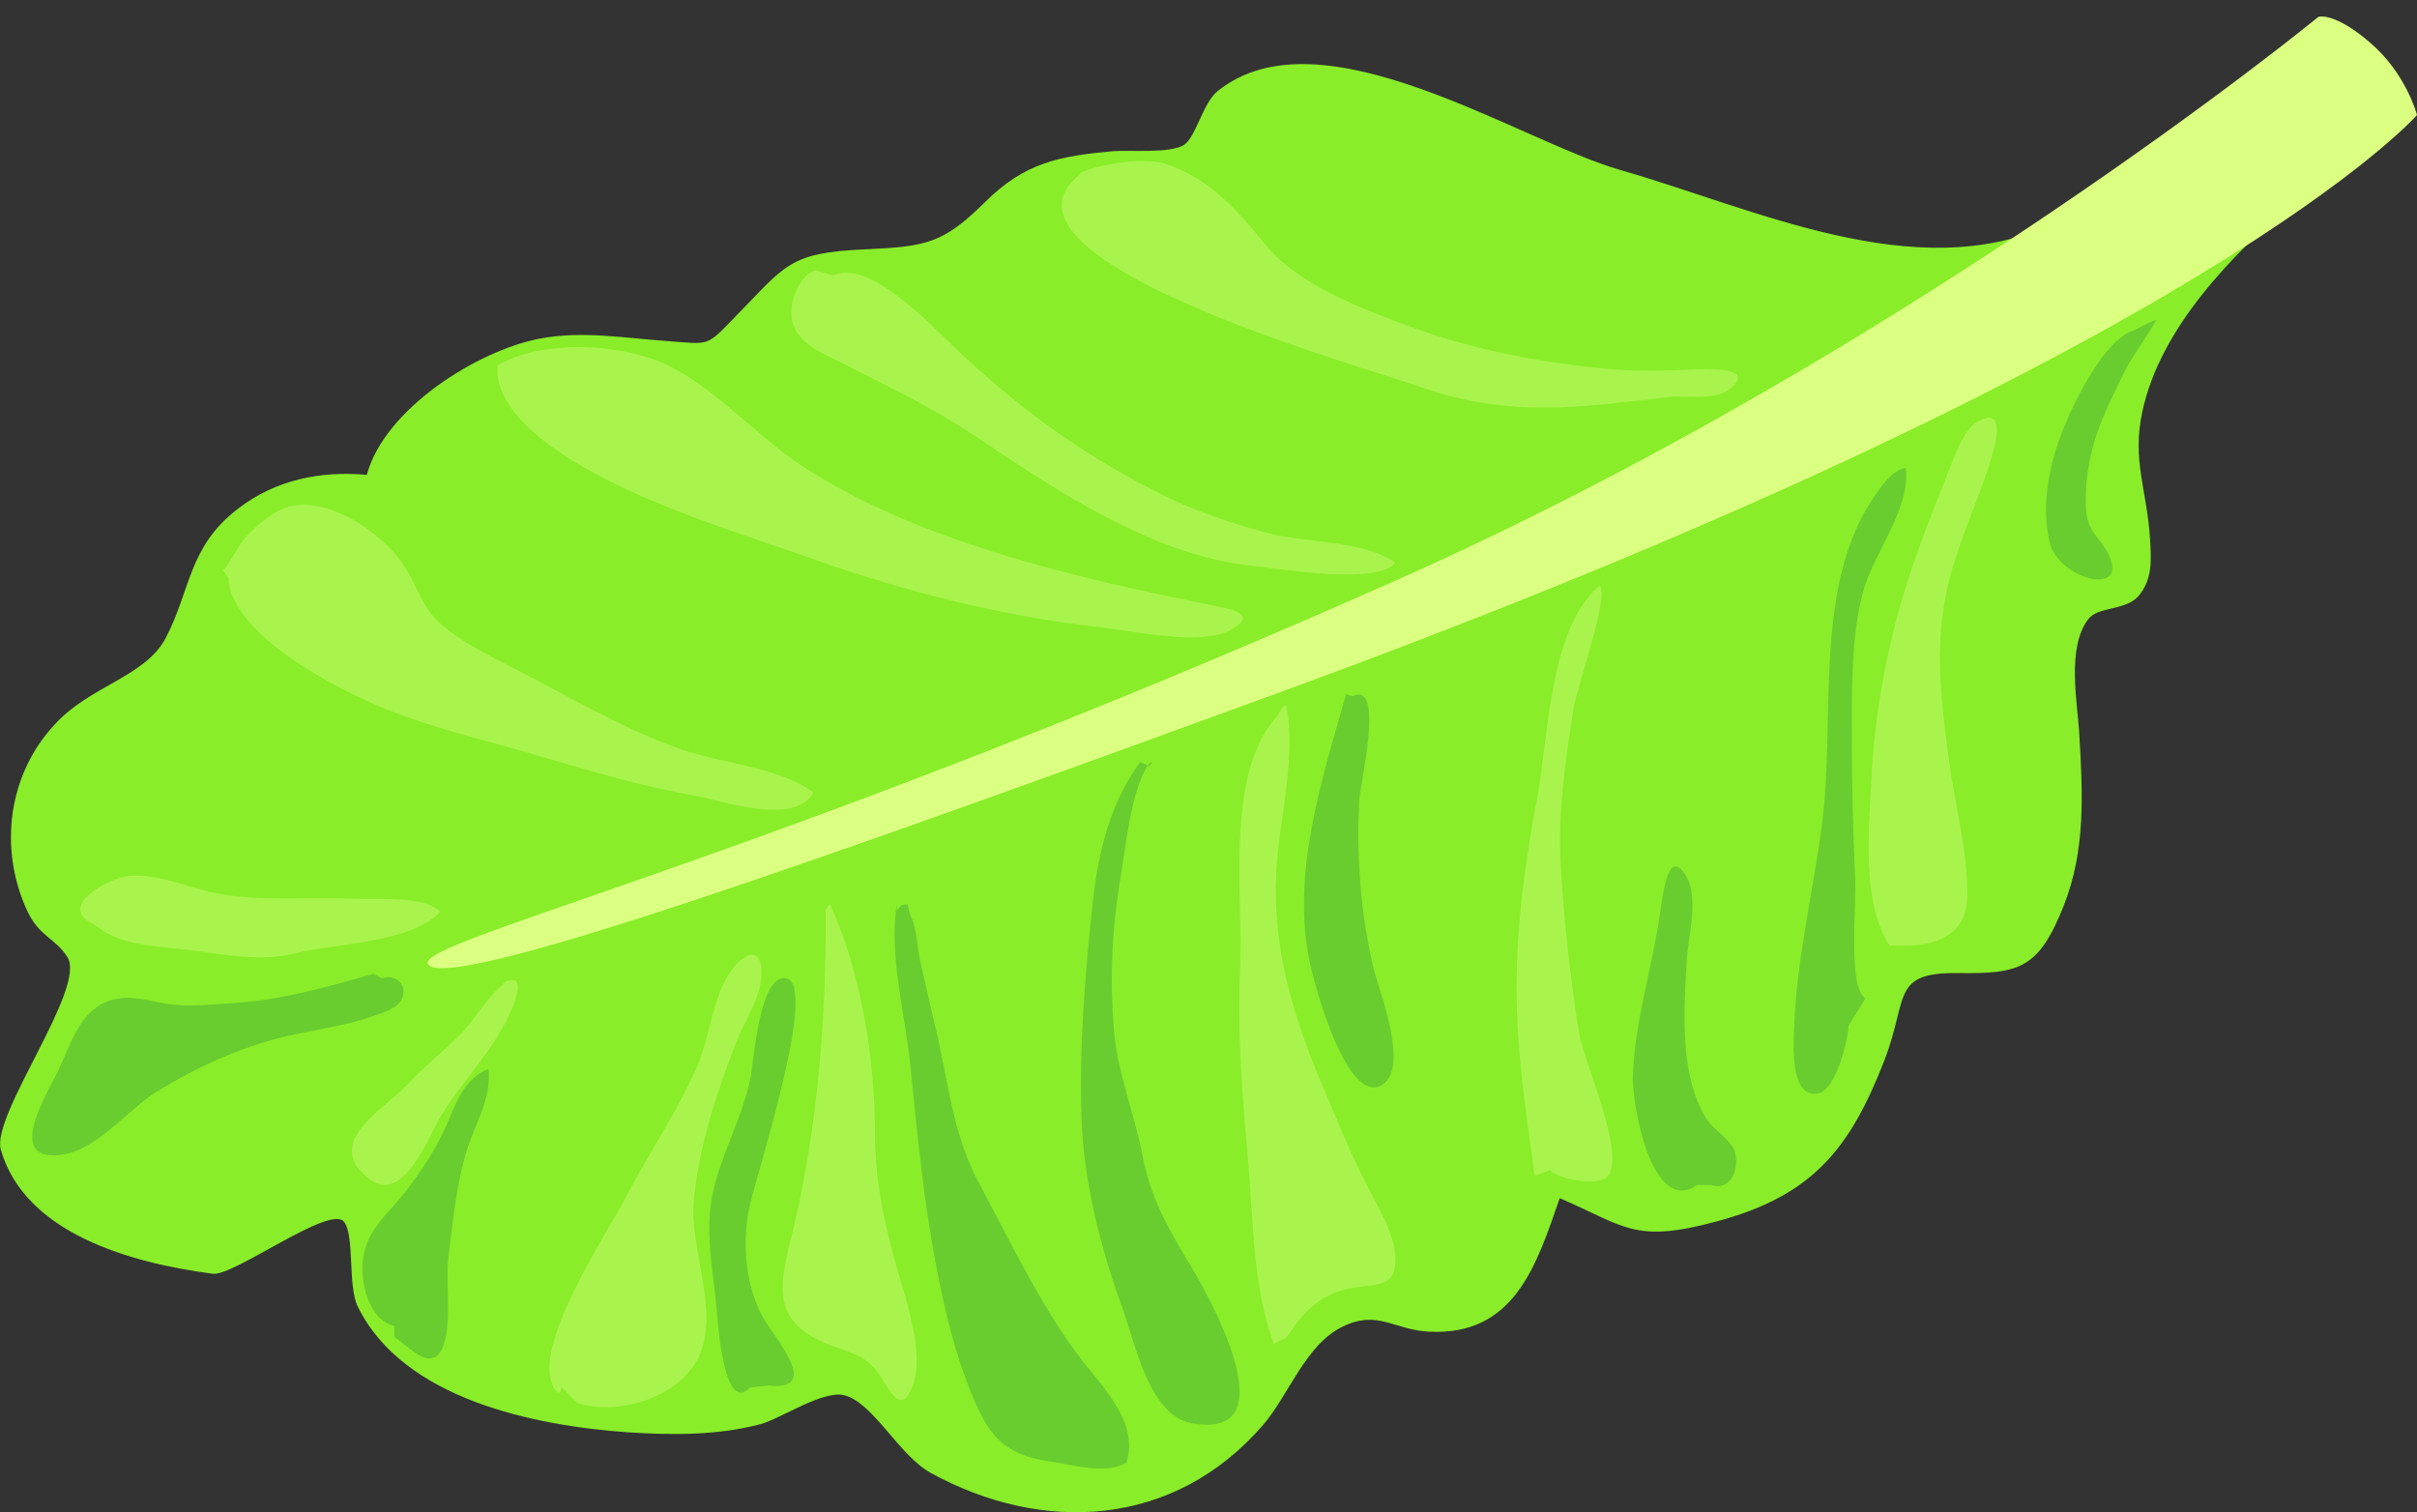 <?xml version="1.0" encoding="utf-8"?>
<!-- Generator: Adobe Illustrator 26.0.1, SVG Export Plug-In . SVG Version: 6.00 Build 0)  -->
<svg version="1.1" id="Layer_1" xmlns="http://www.w3.org/2000/svg" xmlns:xlink="http://www.w3.org/1999/xlink" x="0px" y="0px"
	 viewBox="0 0 588.4 368.1" style="enable-background:new 0 0 588.4 368.1;" xml:space="preserve">
<rect x="0" y="0" width="588.4" height="368.1" fill="#333333" stroke="none"/>
<style type="text/css">
	.st0{fill:#89ED29;}
	.st1{fill:#DBFF81;}
	.st2{opacity:0.4;fill:#DBFF81;enable-background:new    ;}
	.st3{fill:#69CC2F;}
</style>
<g>
	<path class="st0" d="M568.5,5.4c-12.1,7.6-69.3,49.3-69.3,49.3c-33,15.1-72.2-4-104.7-13.3c-24.8-7.1-73-39.5-98.1-19.2
		c-3.6,2.9-5.3,11.3-8.2,13.1c-3.4,2.1-12.9,1.2-17.2,1.5c-13.2,1.2-21.5,2.8-31.1,12.3c-10.3,10.2-14.3,10.9-29.2,11.6
		c-18.8,0.8-19.4,3.9-31.7,16.4c-7.3,7.5-6,6.7-17,5.9c-9.9-0.7-20.3-2.5-30.4-0.6c-15.2,2.8-38,17.1-42.3,33.2
		c-11.3-1-22.2,1.2-31.3,8.2c-12.2,9.3-11.5,19.8-17.7,31.6c-5,9.4-18.5,11.6-27,21C2,188.5-0.4,206.5,6.6,221.7
		c3,6.4,6.8,6.6,9.8,11.3c4.8,7.5-18.6,38.4-16.2,46.9C6,300,31.1,307.4,51.8,310.1c5,0.7,28.4-16.8,31.9-12.7
		c2.7,3.2,0.9,15.7,3.4,20.7c11.1,22.6,43.1,29,65.7,30.6c10.7,0.7,21.9,0.8,32.4-2c4.8-1.3,15.3-8.4,20.4-7
		c7.1,1.9,13.2,14.6,21,18.9c27.2,14.9,59.2,13.4,80.9-11.7c6.2-7.2,10.3-19.5,19.3-23.9c8.6-4.2,12.3,0.7,21,1.2
		c20.8,1.1,26.2-16,31.9-32.5c16.1,6.9,18.1,11.2,38.8,5.5c23-6.3,32-17.8,40.3-39.2c5.8-15.1,1.5-21.3,17.9-21.1
		c14.9,0.2,19.6-1,25.7-16.4c5.4-13.6,4.6-27.5,3.8-41.6c-0.4-7.6-3.2-21.2,2.2-28.2c2.4-3.1,9.1-2,12.2-5.6c3.5-4.1,3.1-8.9,2.8-14
		c-0.7-11.6-4.4-18.9-1.9-30.7c4.3-20.5,21.7-38.2,37.6-52c6.1-5.4,23.8-12.8,24.4-21.8C583.8,20.3,572.3,9.2,568.5,5.4z"/>
	<path class="st1" d="M564.4,4.1c0,0-99.5,81.7-224.8,137.3c-157.4,69.9-243.7,88.8-234.9,93.8s99.9-27.6,205.9-66.3
		C538,85.9,588.4,28,588.4,28s-2.6-10.1-11.4-17.6C568.2,2.8,564.4,4.1,564.4,4.1z"/>
	<g>
		<path class="st2" d="M123,239l-1.3,1.3c-3.7,3.3-6.4,8.4-10.1,12c-4.2,4.1-8.7,7.7-12.7,12c-5.9,6.1-20.1,13.8-9.3,22.5
			c8.7,7,14.4-9.9,18.4-16.2c5.2-8,13.2-16.4,16.7-25.2C125.7,242.8,127.8,237,123,239z"/>
		<path class="st2" d="M213,275.7c0-18.3-3.5-39.2-10.9-55.5c-0.7,0.2-0.5,0.7-1.1,1.2c0.2,27.2-2.1,55.1-8.7,81.2
			c-2.8,11.3-3.6,18.8,7.9,24.1c4.2,1.9,9.2,2.5,12.6,6.3c3.3,3.7,6.4,13.3,9.6,3.7c2.5-7.4-1.8-20.1-3.8-27.1
			C215.3,297.8,213,288,213,275.7z"/>
		<path class="st2" d="M178.4,235.8c-5,6.4-5.6,17.2-9,24.6c-5.1,11.2-12,21.2-17.6,32.1c-4.1,7.9-24.3,38-16.1,46.5
			c1.2,0.1,0.6-0.8,1.1-1.2l3.8,3.8c9.9,3.1,24.8-1.3,29.5-11.3c5.2-11.1-2.3-26.1-1.2-38c1.2-13,5.5-26,10.2-38.3
			c1.9-4.9,5.7-10.4,6.2-15.7C186,231.3,182.4,230.7,178.4,235.8z"/>
		<path class="st2" d="M322,264.4c-7.2-16.8-12.3-33.7-11.3-52.3c0.7-12.8,5-28,2.4-40.4c-1.6,0.7-1.3,1.6-2.6,3.1
			c-12.3,14.3-7.8,43.2-8.6,61.2c-0.7,15.4,0.5,30.8,1.9,46c1.4,15.5,1,30.5,6.3,45.2l2.5-1.3c1-0.3,2-2.7,3.6-4.5
			c4.1-4.9,8-7.1,14-8c5.6-0.9,9.6-0.1,9.5-7.1c-0.1-5.7-4.3-12.6-6.8-17.5C328.7,280.8,325.5,272.6,322,264.4z"/>
		<path class="st2" d="M379.9,209.4c-0.6-12.3,1.3-25.2,3.2-37.1c0.8-4.9,8.8-27.6,6.3-29.7C377,153,377,179.9,374.1,194.9
			c-2.8,14.9-4.9,30.1-4.9,45.5c0,16,2.3,30.5,4.4,45.8l3.8-1.3c1.4,2,12.4,4.4,14.3,1.1c3.7-6.2-6.4-28.2-7.4-35.1
			C382.2,237.2,380.6,223.4,379.9,209.4z"/>
		<path class="st2" d="M485.1,110.5c1.3-4.5,2.4-11.6-3.9-7.7c-3.3,2-5.6,8.8-6.9,12.1c-3.9,9.7-7.7,19.4-10.7,29.1
			c-4.4,14.6-7.3,30.3-8,45.4c-0.6,12.4-2.5,30.1,4.4,40.8h3.8c6.9,0.2,14.8-2.5,15.1-11.3c0.4-10.4-3-23-4.4-33.5
			c-1.6-12-3.3-24.8-1.4-37C475,134.8,481.3,123.4,485.1,110.5z"/>
		<path class="st2" d="M85.3,218.8C74,218.3,62,219.7,51,217.1c-6.6-1.6-13.1-4.5-20-3.8c-3.7,0.4-15.4,6.1-10.1,10.6l3.1,1.9
			c5.8,4.6,15.2,4.6,22.2,5.5c8.4,1.1,17.5,2.9,25.7,0.8c9.7-2.5,27.8-2.4,35.3-10.1C103.4,217.9,91,219.1,85.3,218.8z"/>
		<path class="st2" d="M198,193c-7.3-6-23-7.3-32.3-10.6c-14.1-5-26.3-12.3-39.4-19.1c-6.4-3.3-13.5-6.6-18.9-11.3
			c-4.6-4-5.6-8.8-8.8-13.9c-5.2-8.3-19.5-18.2-29.6-14.3c-3.1,1.2-6.7,4.3-9,6.8c-2,2.1-4.8,7.9-5.7,8.2l1.3,1.9
			C56.2,154,80,166.5,90.1,171c13.4,6,28.3,9.2,42.4,13.4c12.2,3.6,24.1,7.1,36.5,9.3C176,194.9,193.3,201.2,198,193z"/>
		<path class="st2" d="M294.3,147.2c-6.4-1.3-12.8-2.6-19.4-4.1c-26.7-6-57.4-14.8-80.3-30.1c-11.2-7.5-20.9-19.1-33.2-24.6
			c-11.4-5-29.9-5.6-40.3,0.6v2c1.1,13.2,22.7,24.2,32.9,28.8c14.2,6.5,29.8,11.3,44.5,16.5c22.4,7.9,46,13.8,69.3,16.4
			c7.9,0.9,24.4,4.6,31.5,0.8C307,149.4,299.2,148.2,294.3,147.2z"/>
		<path class="st2" d="M281,119.5c-18.6-9.6-33.3-20.4-48.5-34.8c-5.8-5.5-21.1-21.9-29.6-17.6l-4.4-1.3c-4,1.4-6.5,7.8-5.7,12
			c1.1,5.6,6.6,7.8,11.4,10.2c11.4,5.8,22.7,11.1,33.4,18.3c19.5,13.1,43,28.8,66.8,31.4c6.8,0.7,31,4.9,35.3-0.7
			c-7.3-5.3-21.3-4.9-30.2-7C299.5,127.4,290.4,124.3,281,119.5z"/>
		<path class="st2" d="M413.4,89.9c-6.9,0.3-13.8,0.6-20.8,0c-15.7-1.3-33.7-4.6-48.5-10.1c-11.8-4.3-28-10.3-36.1-20.3
			c-6.5-8.1-13.6-16-23.9-19.5c-5.5-1.9-15.8-0.1-20.8,1.9l-2.5,2.5c-18,20.5,73.8,45.7,85,49.8c14.1,5.1,28.1,5.8,42.8,4.4
			c5.7-0.6,11.4-1.1,17-1.9c4-0.5,11.7,0.8,15.1-1.7C427.7,89.8,417.6,89.7,413.4,89.9z"/>
	</g>
	<g>
		<path class="st3" d="M108.7,273.9c-2.6,5.9-5.9,10.9-9.9,16.1c-4.1,5.3-9.4,9.2-10.4,16.3c-0.8,5.8,1.3,15,7.6,16.5v2.7
			c3.7,2.4,9.6,9.5,12.1,1.6c1.9-5.9,0.3-15.2,1.1-21.4c1.1-8.7,1.9-17.5,4.5-25.8c2.1-6.7,6-12.5,5.2-19.7
			C113,262.6,111,268.6,108.7,273.9z"/>
		<path class="st3" d="M238.2,287.8c-6.5-12.2-7.4-25.2-10.6-38.2c-1.2-5-2.2-9.8-3.4-14.7c-0.8-3.3-1-9.2-2.6-12.1
			c-0.2-0.4-0.5-2-0.6-2.6c-1.5-0.2-1.9,0.5-2.7,1.5v-1.6c-1.9,13,2,26.2,3.3,39.1c1.7,16.7,3.3,33.6,6.5,50
			c2,10.2,4.4,20.2,8.2,29.6c4.1,10.2,7.8,15.3,18.8,16.9c5.5,0.8,14.1,3.4,19.1,0.4c3.4-10.3-6.8-19.3-12.5-27.2
			C252.8,316.7,245.4,301.3,238.2,287.8z"/>
		<path class="st3" d="M330.9,194.8c0.2-3.8,6.3-29.2-1.6-25.3l-1.6-0.5c-5.8,20.5-13.5,43.7-8.8,65.5c1.1,5.3,9.1,34.9,17.6,29.6
			c6.8-4.3-1-23.4-2.2-28.7C331.2,222.2,330.2,208.5,330.9,194.8z"/>
		<path class="st3" d="M97.9,243c1.3-3.2-1.6-6-4.8-4.8l-2.2-1.1c-10.9,3.1-22.5,6.4-34,7.1c-4.9,0.3-9.8,0.9-14.7,0.4
			c-4.2-0.4-8.8-2.2-13.3-1.5c-9.6,1.4-11.6,11.6-15.5,19.1c-3,5.8-12.2,21.7,2.8,18.7c7.8-1.6,15.6-11.3,22.2-15.3
			c9.5-5.8,20-10.6,30.8-13.2c7.2-1.7,14.8-2.6,21.8-5.1C93,246.7,97,245.4,97.9,243z"/>
		<path class="st3" d="M191.5,238.2c-6.5-1.7-8.1,20.4-8.7,23.7c-1.9,10.2-7.7,19.7-9.5,29.7c-1.6,9,0.3,17.7,1.1,26.4
			c0.3,3.4,1.7,26.6,8.2,19.8l4.4-0.5c13.3,1.5,1.6-11.5-1.2-16.5c-4.2-7.4-5.1-17.5-3.6-25.9C183.3,288.4,199.4,240.2,191.5,238.2z
			"/>
		<path class="st3" d="M517.5,89.9c1.4-2.9,7.6-11.5,7.3-12.1l-5.5,2.7c-6.9,2.2-13.9,16.5-16.6,22.9c-3.6,8.6-6,19.3-3.7,28.7
			c2.2,9,19.2,13.2,14.4,3.1c-2.4-5-5.4-5.5-5.6-11.9c-0.2-4.9,0.4-9.2,1.5-13.7C511,102.6,514.3,96.5,517.5,89.9z"/>
		<path class="st3" d="M280,185.6c-0.2,0.3-0.4,0.5-0.6,0.8l0.4,0.2C279.8,186,281,185.8,280,185.6z"/>
		<path class="st3" d="M278.2,281.6c-1.9-10.1-6.2-20.5-7-30.7c-1.1-12.6-0.5-25.1,1.6-37.4c1.2-7,2.5-20.8,6.6-27.1l-1.8-0.9
			c-7.1,9.5-10.2,21.7-11.5,33.5c-1.9,17.7-3.4,35.2-2.8,53.3c0.5,15.4,4.7,31.8,10,46.3c3.1,8.5,6.4,26,16.9,27.9
			c24.3,4.3,3.5-32.3-1.3-39.9C283.9,298.2,280,291.1,278.2,281.6z"/>
		<path class="st3" d="M415.3,272.2c-6.4-10.4-5.4-25.7-4.7-38.1c0.3-5.7,3-15.3,0-20.6c-4.5-7.8-5.8,4.3-6.5,9.1
			c-2,13.5-6.1,25.9-6.6,39.5c-0.2,6.2,4.4,34.1,15.7,26.4h3.3c4.6,1.5,7.1-3.5,5.8-8.3C421.3,277.5,416.8,274.7,415.3,272.2z"/>
		<path class="st3" d="M463.9,113.9c-3.2,0.7-5.3,3.7-7.3,6.5c-15.4,21.8-9.7,54.5-13,79.9c-2.1,16.4-6.2,32.9-6.8,49.4
			c-0.2,4.4-1.1,17.8,5.8,16.5c4.6-0.9,7.5-14.2,7.4-16.5l4.1-6.6c-4.3-2.9-2.1-22.1-2.5-29.7c-0.5-11-0.8-22.5-0.8-33.8
			c0-11.6-0.2-24.4,2.7-35.4C456,134.8,465.3,123.6,463.9,113.9z"/>
	</g>
</g>
</svg>
